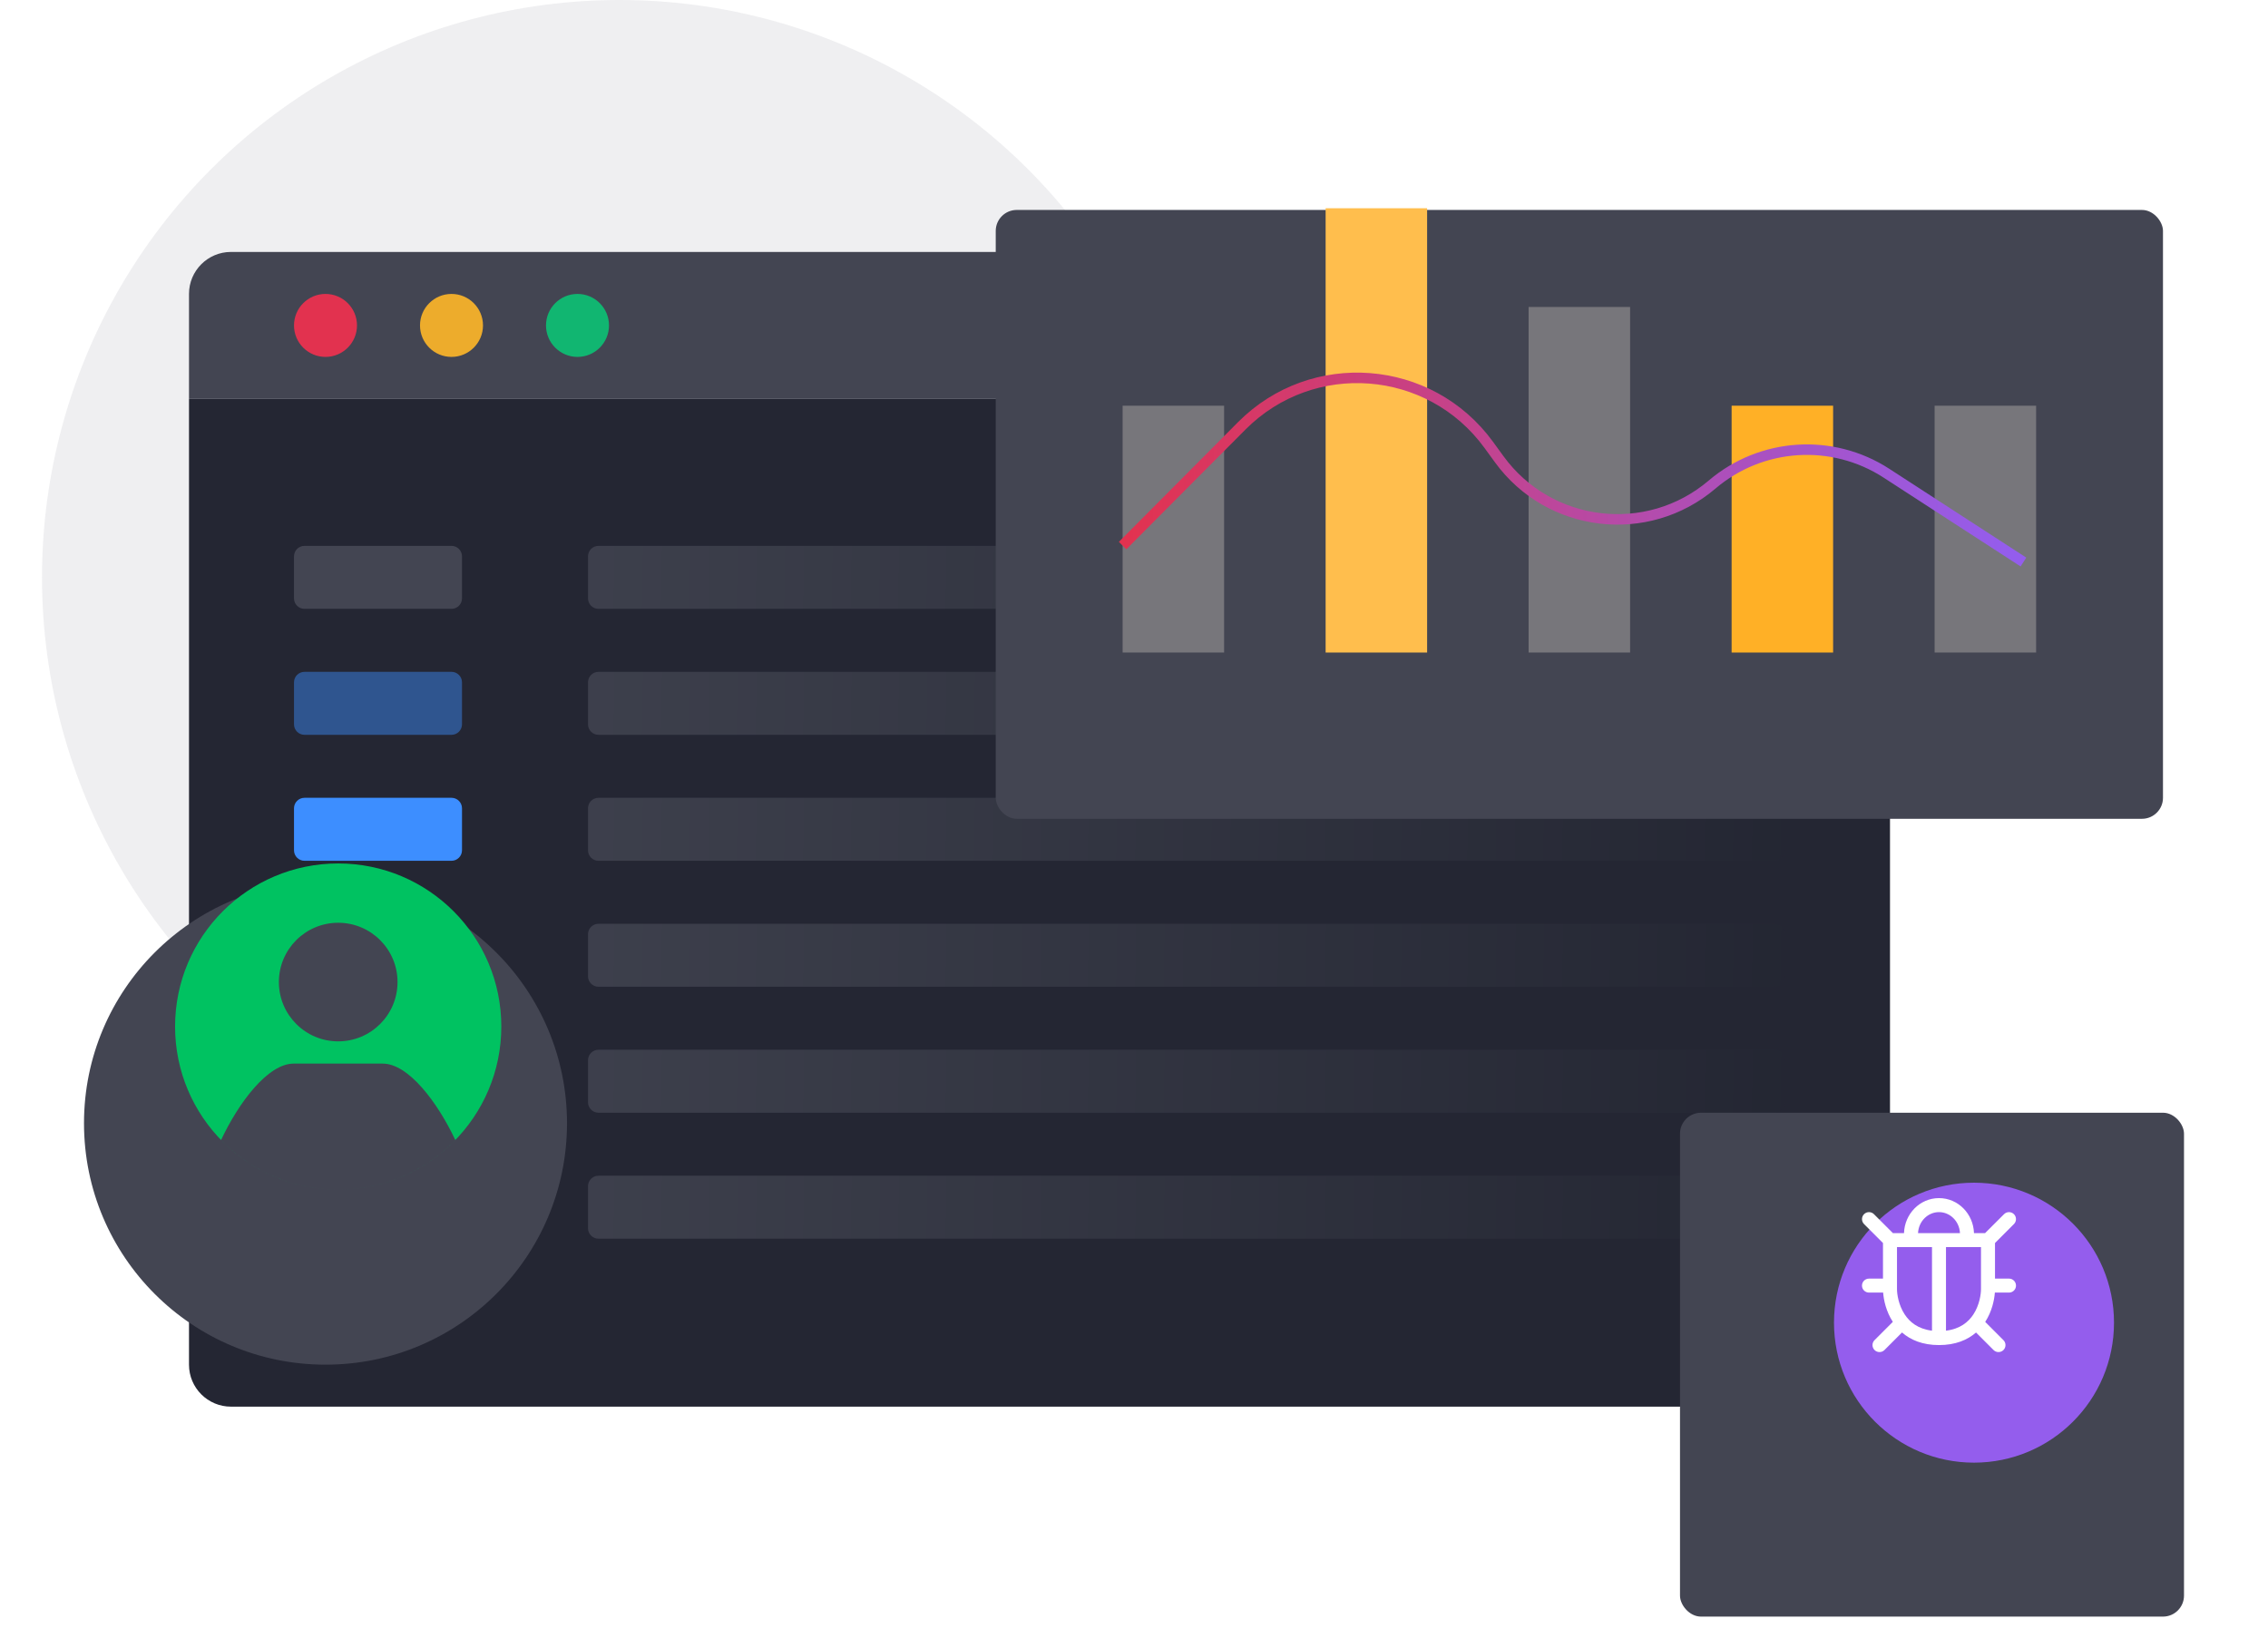 <svg width="108" height="78" viewBox="0 0 108 78" fill="none" xmlns="http://www.w3.org/2000/svg">
<circle opacity="0.1" cx="29.5" cy="27.5" r="27.5" fill="#60626F"/>
<g filter="url(#filter0_d_5607_29094)">
<path d="M9 10C9 8.895 9.895 8 11 8H88C89.105 8 90 8.895 90 10V15H9V10Z" fill="#434552"/>
<path d="M9 15H90V61C90 62.105 89.105 63 88 63H11C9.895 63 9 62.105 9 61V15Z" fill="#242633"/>
<path d="M17 11.5C17 12.328 16.328 13 15.5 13C14.672 13 14 12.328 14 11.5C14 10.672 14.672 10 15.5 10C16.328 10 17 10.672 17 11.5Z" fill="#E2324F"/>
<path d="M23 11.5C23 12.328 22.328 13 21.5 13C20.672 13 20 12.328 20 11.5C20 10.672 20.672 10 21.5 10C22.328 10 23 10.672 23 11.5Z" fill="#EDAC2C"/>
<path d="M29 11.5C29 12.328 28.328 13 27.5 13C26.672 13 26 12.328 26 11.5C26 10.672 26.672 10 27.5 10C28.328 10 29 10.672 29 11.5Z" fill="#11B671"/>
<path d="M14.5 25C14.224 25 14 24.776 14 24.5L14 22.5C14 22.224 14.224 22 14.5 22L21.5 22C21.776 22 22 22.224 22 22.5L22 24.5C22 24.776 21.776 25 21.5 25L14.5 25Z" fill="#434552"/>
<path d="M14.5 31C14.224 31 14 30.776 14 30.5L14 28.5C14 28.224 14.224 28 14.5 28L21.5 28C21.776 28 22 28.224 22 28.5L22 30.5C22 30.776 21.776 31 21.5 31L14.5 31Z" fill="#2F558F"/>
<path d="M14.5 37C14.224 37 14 36.776 14 36.5L14 34.5C14 34.224 14.224 34 14.5 34L21.5 34C21.776 34 22 34.224 22 34.5L22 36.5C22 36.776 21.776 37 21.5 37L14.5 37Z" fill="#3D8EFF"/>
<path d="M14.5 43C14.224 43 14 42.776 14 42.5L14 40.5C14 40.224 14.224 40 14.5 40L21.5 40C21.776 40 22 40.224 22 40.5L22 42.5C22 42.776 21.776 43 21.5 43L14.5 43Z" fill="#FFE3B2"/>
<path d="M14.5 49C14.224 49 14 48.776 14 48.5L14 46.5C14 46.224 14.224 46 14.5 46L21.5 46C21.776 46 22 46.224 22 46.5L22 48.5C22 48.776 21.776 49 21.5 49L14.5 49Z" fill="#B2EDD0"/>
<path d="M14.5 55C14.224 55 14 54.776 14 54.5L14 52.5C14 52.224 14.224 52 14.5 52L21.5 52C21.776 52 22 52.224 22 52.5L22 54.5C22 54.776 21.776 55 21.5 55L14.5 55Z" fill="#FAB3B3"/>
<path opacity="0.8" d="M28.5 25C28.224 25 28 24.776 28 24.5L28 22.5C28 22.224 28.224 22 28.5 22L84.5 22C84.776 22 85 22.224 85 22.5L85 24.5C85 24.776 84.776 25 84.5 25L28.5 25Z" fill="url(#paint0_linear_5607_29094)"/>
<path opacity="0.8" d="M28.5 31C28.224 31 28 30.776 28 30.5L28 28.5C28 28.224 28.224 28 28.5 28L84.5 28C84.776 28 85 28.224 85 28.5L85 30.5C85 30.776 84.776 31 84.5 31L28.5 31Z" fill="url(#paint1_linear_5607_29094)"/>
<path opacity="0.8" d="M28.5 37C28.224 37 28 36.776 28 36.5L28 34.5C28 34.224 28.224 34 28.5 34L84.5 34C84.776 34 85 34.224 85 34.5L85 36.5C85 36.776 84.776 37 84.5 37L28.5 37Z" fill="url(#paint2_linear_5607_29094)"/>
<path opacity="0.8" d="M28.5 43C28.224 43 28 42.776 28 42.5L28 40.5C28 40.224 28.224 40 28.5 40L84.5 40C84.776 40 85 40.224 85 40.5L85 42.5C85 42.776 84.776 43 84.5 43L28.5 43Z" fill="url(#paint3_linear_5607_29094)"/>
<path opacity="0.8" d="M28.5 49C28.224 49 28 48.776 28 48.5L28 46.5C28 46.224 28.224 46 28.5 46L84.5 46C84.776 46 85 46.224 85 46.5L85 48.5C85 48.776 84.776 49 84.5 49L28.5 49Z" fill="url(#paint4_linear_5607_29094)"/>
<path opacity="0.8" d="M28.5 55C28.224 55 28 54.776 28 54.5L28 52.5C28 52.224 28.224 52 28.5 52L84.5 52C84.776 52 85 52.224 85 52.5L85 54.5C85 54.776 84.776 55 84.5 55L28.5 55Z" fill="url(#paint5_linear_5607_29094)"/>
</g>
<g filter="url(#filter1_d_5607_29094)">
<g filter="url(#filter2_d_5607_29094)">
<rect x="43.416" y="2" width="55.583" height="29" rx="1" fill="#434552"/>
</g>
<rect opacity="0.3" x="49.458" y="15.324" width="4.833" height="11.757" fill="#FFF6E5" fill-opacity="0.929"/>
<rect x="59.125" y="5.919" width="4.833" height="21.162" fill="#FFBE4D"/>
<rect opacity="0.3" x="68.791" y="10.622" width="4.833" height="16.459" fill="#FFF6E5" fill-opacity="0.929"/>
<rect x="78.458" y="15.324" width="4.833" height="11.757" fill="#FFB026"/>
<rect opacity="0.3" x="88.125" y="15.324" width="4.833" height="11.757" fill="#FFF6E5" fill-opacity="0.929"/>
<path d="M49.458 21.986L55.132 16.282C58.495 12.901 64.084 13.331 66.891 17.186L67.392 17.875C69.777 21.151 74.445 21.704 77.53 19.078V19.078C79.873 17.083 83.248 16.864 85.829 18.538L92.354 22.77" stroke="url(#paint6_linear_5607_29094)" stroke-width="0.5"/>
</g>
<g filter="url(#filter3_d_5607_29094)">
<g filter="url(#filter4_d_5607_29094)">
<rect x="78" y="46" width="24" height="24" rx="1" fill="#434552"/>
</g>
<g filter="url(#filter5_d_5607_29094)">
<ellipse cx="90" cy="58" rx="6.667" ry="6.667" fill="#945DED"/>
</g>
<path fill-rule="evenodd" clip-rule="evenodd" d="M88.999 56.401H88.333L88.333 58.234L88.333 58.401C88.333 58.643 88.407 59.158 88.696 59.601C88.934 59.966 89.326 60.299 90 60.381V56.401L89 56.401C89 56.401 89 56.401 88.999 56.401ZM90.666 56.401V60.381C91.341 60.299 91.733 59.969 91.971 59.606C92.259 59.165 92.333 58.651 92.333 58.401V58.234V56.401H91.667C91.667 56.401 91.667 56.401 91.666 56.401L90.666 56.401ZM91.999 55.734H92.528L93.431 54.832C93.561 54.702 93.772 54.702 93.902 54.832C94.032 54.962 94.032 55.173 93.902 55.303L93 56.206V57.901H93.666C93.851 57.901 94 58.05 94 58.234C94 58.418 93.851 58.567 93.666 58.567H92.993C92.967 58.926 92.853 59.471 92.534 59.963L93.402 60.832C93.532 60.962 93.532 61.173 93.402 61.303C93.272 61.433 93.061 61.433 92.931 61.303L92.097 60.469C91.689 60.822 91.118 61.067 90.333 61.067C89.549 61.067 88.978 60.821 88.572 60.467L87.736 61.303C87.605 61.433 87.394 61.433 87.264 61.303C87.134 61.173 87.134 60.962 87.264 60.832L88.135 59.961C87.814 59.468 87.7 58.923 87.673 58.567H87C86.816 58.567 86.666 58.418 86.666 58.234C86.666 58.05 86.816 57.901 87 57.901H87.666V56.206L86.764 55.303C86.634 55.173 86.634 54.962 86.764 54.832C86.894 54.702 87.105 54.702 87.236 54.832L88.138 55.734H88.667C88.696 54.821 89.418 54.067 90.333 54.067C91.248 54.067 91.971 54.821 91.999 55.734ZM91.332 55.734C91.304 55.165 90.856 54.734 90.333 54.734C89.811 54.734 89.362 55.165 89.335 55.734L90.333 55.734L91.332 55.734Z" fill="white"/>
</g>
<g filter="url(#filter6_d_5607_29094)">
<circle cx="15.5" cy="49.5" r="11.5" fill="#434552"/>
</g>
<path fill-rule="evenodd" clip-rule="evenodd" d="M23.872 48.895C23.872 53.184 20.395 56.662 16.105 56.662C11.815 56.662 8.337 53.184 8.337 48.895C8.337 44.605 11.815 41.127 16.105 41.127C20.395 41.127 23.872 44.605 23.872 48.895ZM18.93 46.776C18.93 48.336 17.665 49.601 16.105 49.601C14.545 49.601 13.28 48.336 13.28 46.776C13.28 45.216 14.545 43.952 16.105 43.952C17.665 43.952 18.93 45.216 18.93 46.776ZM21.682 54.301C20.271 55.757 18.294 56.662 16.105 56.662C13.916 56.662 11.939 55.757 10.527 54.3C11.368 52.51 12.757 50.66 13.986 50.66H18.223C19.453 50.66 20.841 52.511 21.682 54.301Z" fill="#00C261"/>
<defs>
<filter id="filter0_d_5607_29094" x="5" y="8" width="89" height="63" filterUnits="userSpaceOnUse" color-interpolation-filters="sRGB">
<feFlood flood-opacity="0" result="BackgroundImageFix"/>
<feColorMatrix in="SourceAlpha" type="matrix" values="0 0 0 0 0 0 0 0 0 0 0 0 0 0 0 0 0 0 127 0" result="hardAlpha"/>
<feOffset dy="4"/>
<feGaussianBlur stdDeviation="2"/>
<feComposite in2="hardAlpha" operator="out"/>
<feColorMatrix type="matrix" values="0 0 0 0 0 0 0 0 0 0 0 0 0 0 0 0 0 0 0.05 0"/>
<feBlend mode="normal" in2="BackgroundImageFix" result="effect1_dropShadow_5607_29094"/>
<feBlend mode="normal" in="SourceGraphic" in2="effect1_dropShadow_5607_29094" result="shape"/>
</filter>
<filter id="filter1_d_5607_29094" x="43.416" y="2" width="63.584" height="37" filterUnits="userSpaceOnUse" color-interpolation-filters="sRGB">
<feFlood flood-opacity="0" result="BackgroundImageFix"/>
<feColorMatrix in="SourceAlpha" type="matrix" values="0 0 0 0 0 0 0 0 0 0 0 0 0 0 0 0 0 0 127 0" result="hardAlpha"/>
<feOffset dx="4" dy="4"/>
<feGaussianBlur stdDeviation="2"/>
<feComposite in2="hardAlpha" operator="out"/>
<feColorMatrix type="matrix" values="0 0 0 0 0 0 0 0 0 0 0 0 0 0 0 0 0 0 0.05 0"/>
<feBlend mode="normal" in2="BackgroundImageFix" result="effect1_dropShadow_5607_29094"/>
<feBlend mode="normal" in="SourceGraphic" in2="effect1_dropShadow_5607_29094" result="shape"/>
</filter>
<filter id="filter2_d_5607_29094" x="39.416" y="2" width="63.584" height="37" filterUnits="userSpaceOnUse" color-interpolation-filters="sRGB">
<feFlood flood-opacity="0" result="BackgroundImageFix"/>
<feColorMatrix in="SourceAlpha" type="matrix" values="0 0 0 0 0 0 0 0 0 0 0 0 0 0 0 0 0 0 127 0" result="hardAlpha"/>
<feOffset dy="4"/>
<feGaussianBlur stdDeviation="2"/>
<feComposite in2="hardAlpha" operator="out"/>
<feColorMatrix type="matrix" values="0 0 0 0 0 0 0 0 0 0 0 0 0 0 0 0 0 0 0.25 0"/>
<feBlend mode="normal" in2="BackgroundImageFix" result="effect1_dropShadow_5607_29094"/>
<feBlend mode="normal" in="SourceGraphic" in2="effect1_dropShadow_5607_29094" result="shape"/>
</filter>
<filter id="filter3_d_5607_29094" x="76" y="45" width="32" height="32" filterUnits="userSpaceOnUse" color-interpolation-filters="sRGB">
<feFlood flood-opacity="0" result="BackgroundImageFix"/>
<feColorMatrix in="SourceAlpha" type="matrix" values="0 0 0 0 0 0 0 0 0 0 0 0 0 0 0 0 0 0 127 0" result="hardAlpha"/>
<feOffset dx="2" dy="3"/>
<feGaussianBlur stdDeviation="2"/>
<feComposite in2="hardAlpha" operator="out"/>
<feColorMatrix type="matrix" values="0 0 0 0 0.218 0 0 0 0 0.144 0 0 0 0 0.015 0 0 0 0.06 0"/>
<feBlend mode="normal" in2="BackgroundImageFix" result="effect1_dropShadow_5607_29094"/>
<feBlend mode="normal" in="SourceGraphic" in2="effect1_dropShadow_5607_29094" result="shape"/>
</filter>
<filter id="filter4_d_5607_29094" x="74" y="46" width="32" height="32" filterUnits="userSpaceOnUse" color-interpolation-filters="sRGB">
<feFlood flood-opacity="0" result="BackgroundImageFix"/>
<feColorMatrix in="SourceAlpha" type="matrix" values="0 0 0 0 0 0 0 0 0 0 0 0 0 0 0 0 0 0 127 0" result="hardAlpha"/>
<feOffset dy="4"/>
<feGaussianBlur stdDeviation="2"/>
<feComposite in2="hardAlpha" operator="out"/>
<feColorMatrix type="matrix" values="0 0 0 0 0 0 0 0 0 0 0 0 0 0 0 0 0 0 0.25 0"/>
<feBlend mode="normal" in2="BackgroundImageFix" result="effect1_dropShadow_5607_29094"/>
<feBlend mode="normal" in="SourceGraphic" in2="effect1_dropShadow_5607_29094" result="shape"/>
</filter>
<filter id="filter5_d_5607_29094" x="81.333" y="49.334" width="21.334" height="21.334" filterUnits="userSpaceOnUse" color-interpolation-filters="sRGB">
<feFlood flood-opacity="0" result="BackgroundImageFix"/>
<feColorMatrix in="SourceAlpha" type="matrix" values="0 0 0 0 0 0 0 0 0 0 0 0 0 0 0 0 0 0 127 0" result="hardAlpha"/>
<feOffset dx="2" dy="2"/>
<feGaussianBlur stdDeviation="2"/>
<feComposite in2="hardAlpha" operator="out"/>
<feColorMatrix type="matrix" values="0 0 0 0 0.139 0 0 0 0 0.001 0 0 0 0 0.362 0 0 0 0.18 0"/>
<feBlend mode="normal" in2="BackgroundImageFix" result="effect1_dropShadow_5607_29094"/>
<feBlend mode="normal" in="SourceGraphic" in2="effect1_dropShadow_5607_29094" result="shape"/>
</filter>
<filter id="filter6_d_5607_29094" x="0" y="38" width="31" height="31" filterUnits="userSpaceOnUse" color-interpolation-filters="sRGB">
<feFlood flood-opacity="0" result="BackgroundImageFix"/>
<feColorMatrix in="SourceAlpha" type="matrix" values="0 0 0 0 0 0 0 0 0 0 0 0 0 0 0 0 0 0 127 0" result="hardAlpha"/>
<feOffset dy="4"/>
<feGaussianBlur stdDeviation="2"/>
<feComposite in2="hardAlpha" operator="out"/>
<feColorMatrix type="matrix" values="0 0 0 0 0 0 0 0 0 0 0 0 0 0 0 0 0 0 0.25 0"/>
<feBlend mode="normal" in2="BackgroundImageFix" result="effect1_dropShadow_5607_29094"/>
<feBlend mode="normal" in="SourceGraphic" in2="effect1_dropShadow_5607_29094" result="shape"/>
</filter>
<linearGradient id="paint0_linear_5607_29094" x1="29" y1="24" x2="85" y2="25" gradientUnits="userSpaceOnUse">
<stop stop-color="#434552"/>
<stop offset="1" stop-color="#242633"/>
</linearGradient>
<linearGradient id="paint1_linear_5607_29094" x1="29" y1="30" x2="85" y2="31" gradientUnits="userSpaceOnUse">
<stop stop-color="#434552"/>
<stop offset="1" stop-color="#242633"/>
</linearGradient>
<linearGradient id="paint2_linear_5607_29094" x1="29" y1="36" x2="85" y2="37" gradientUnits="userSpaceOnUse">
<stop stop-color="#434552"/>
<stop offset="1" stop-color="#242633"/>
</linearGradient>
<linearGradient id="paint3_linear_5607_29094" x1="29" y1="42" x2="85" y2="43" gradientUnits="userSpaceOnUse">
<stop stop-color="#434552"/>
<stop offset="1" stop-color="#242633"/>
</linearGradient>
<linearGradient id="paint4_linear_5607_29094" x1="29" y1="48" x2="85" y2="49" gradientUnits="userSpaceOnUse">
<stop stop-color="#434552"/>
<stop offset="1" stop-color="#242633"/>
</linearGradient>
<linearGradient id="paint5_linear_5607_29094" x1="29" y1="54" x2="85" y2="55" gradientUnits="userSpaceOnUse">
<stop stop-color="#434552"/>
<stop offset="1" stop-color="#242633"/>
</linearGradient>
<linearGradient id="paint6_linear_5607_29094" x1="91.75" y1="21.203" x2="49.47" y2="22.134" gradientUnits="userSpaceOnUse">
<stop stop-color="#945DED"/>
<stop offset="1" stop-color="#E2324F"/>
</linearGradient>
</defs>
</svg>
